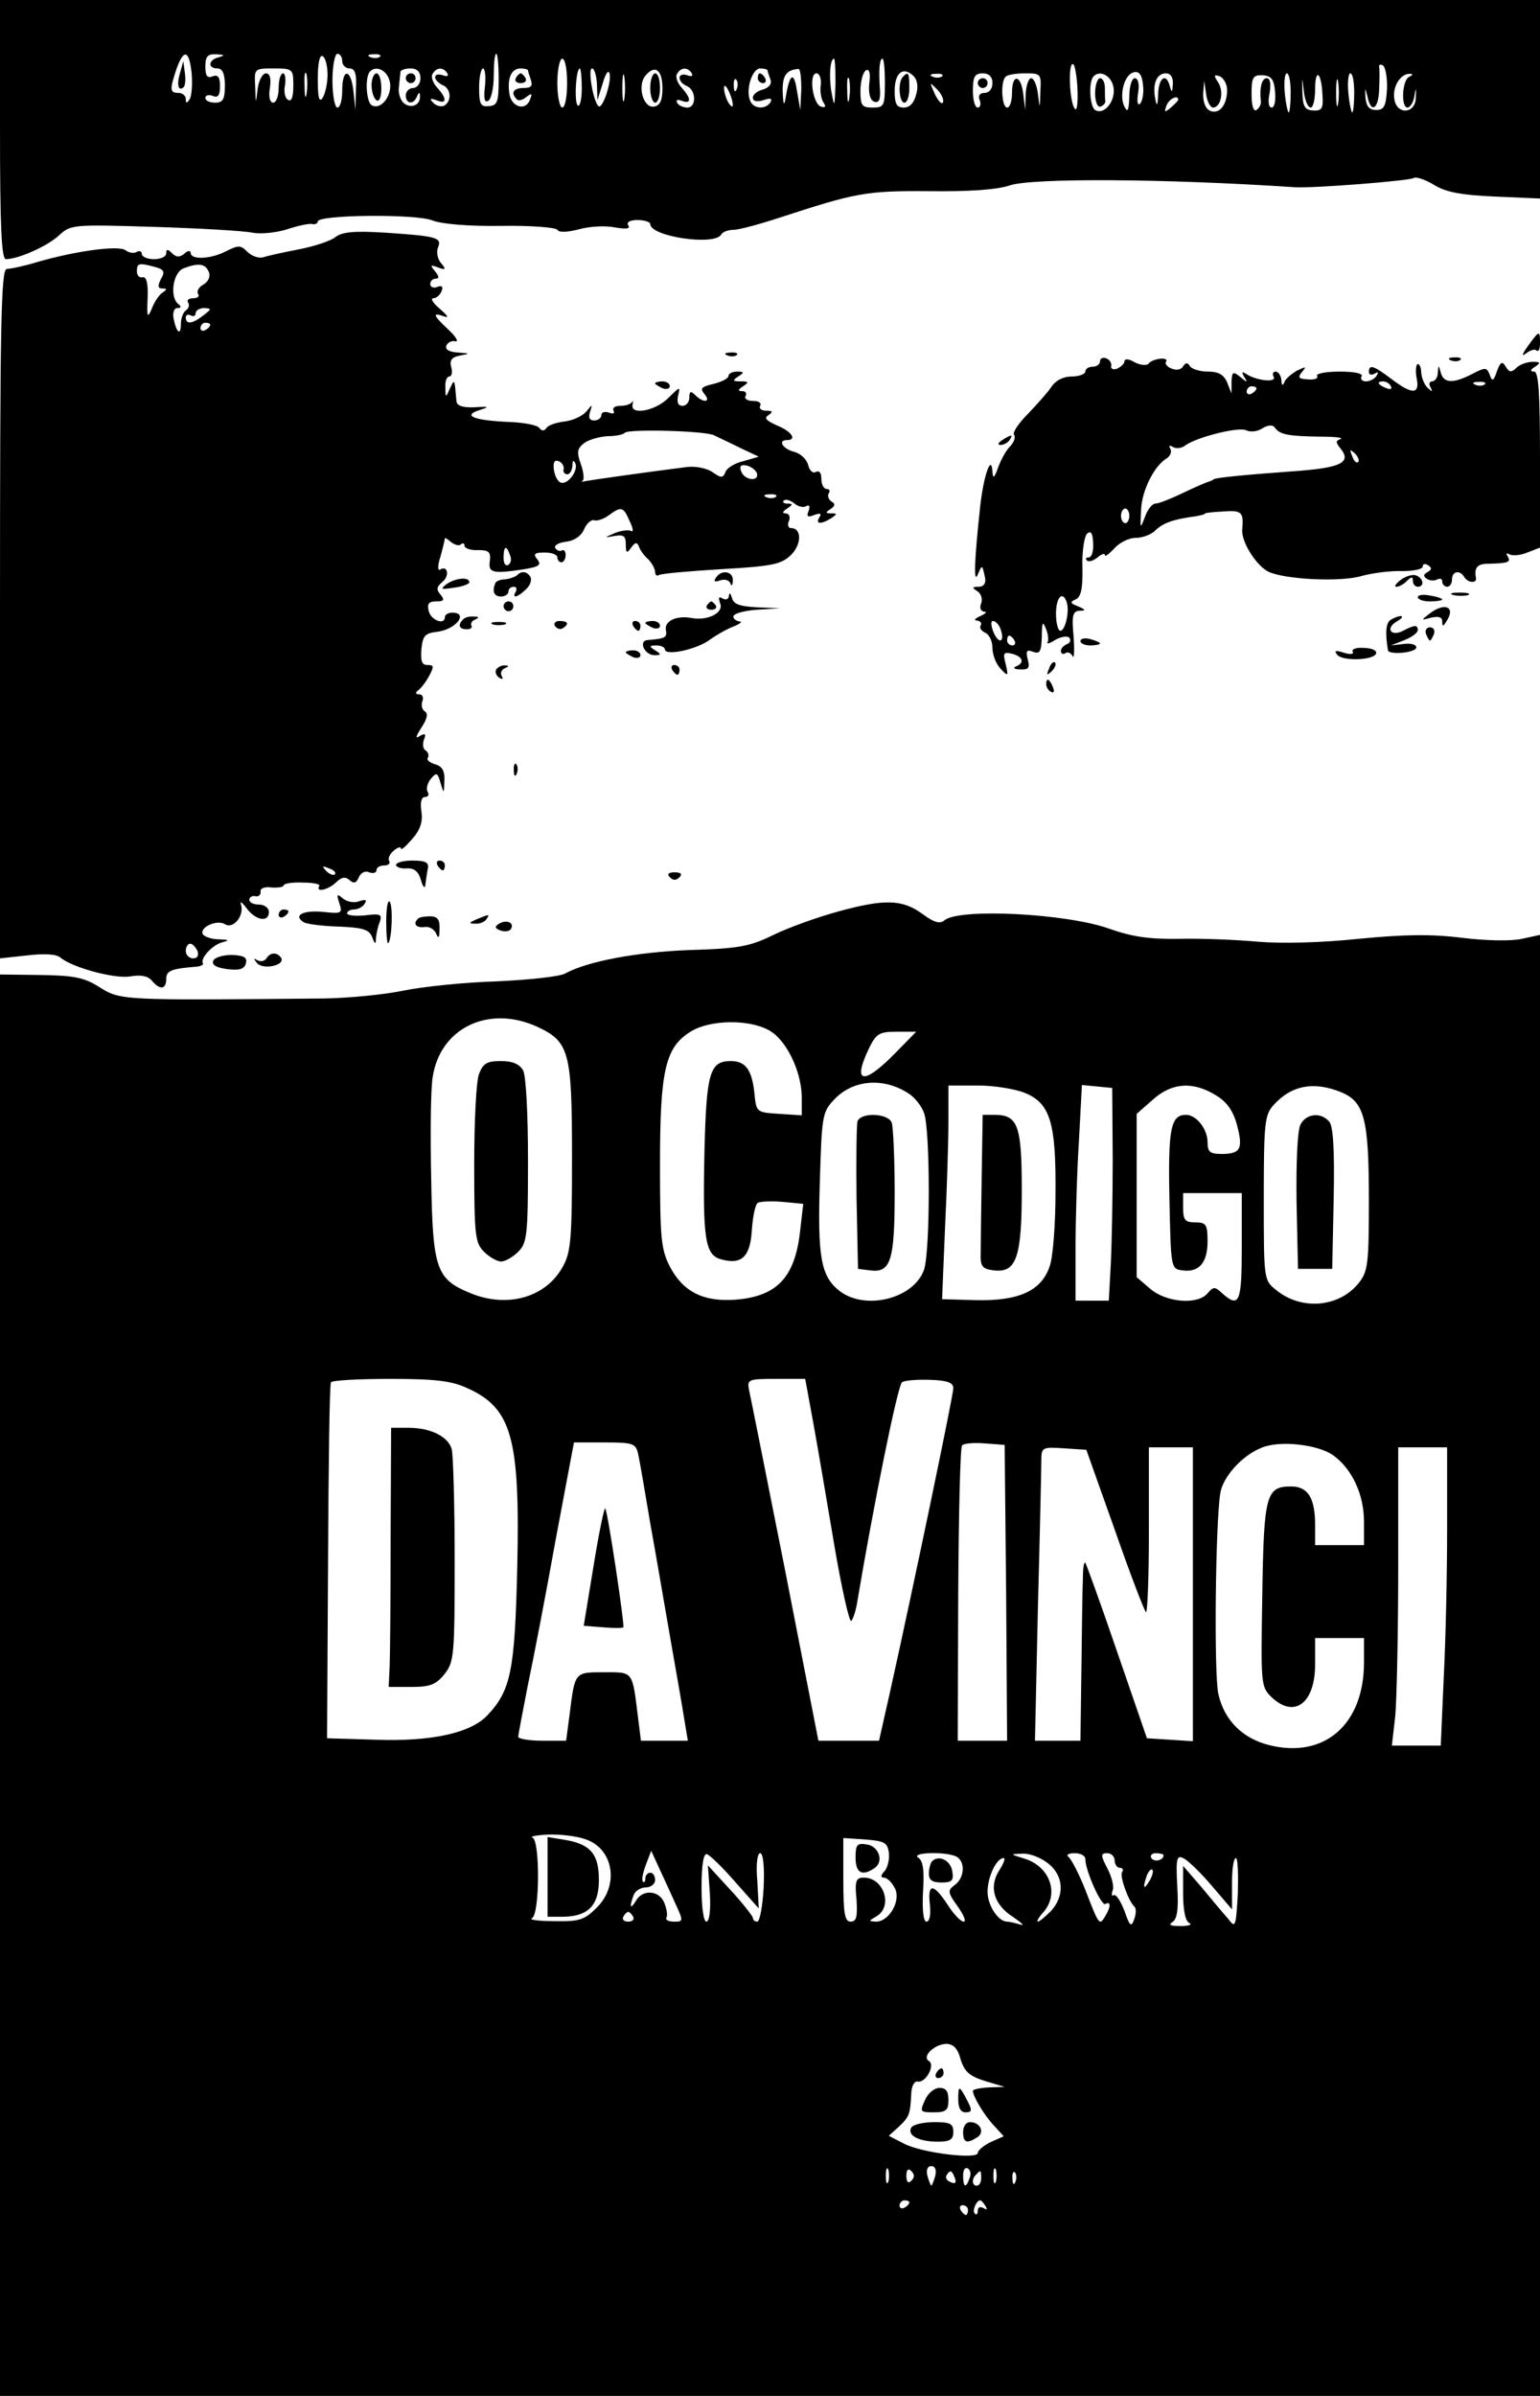 <?xml version="1.0" standalone="no"?>
<!DOCTYPE svg PUBLIC "-//W3C//DTD SVG 20010904//EN"
 "http://www.w3.org/TR/2001/REC-SVG-20010904/DTD/svg10.dtd">
<svg version="1.0" xmlns="http://www.w3.org/2000/svg"
 width="315pt" height="490pt" viewBox="0 0 315 490"
 preserveAspectRatio="xMidYMid meet">

<g transform="translate(0,490) scale(0.1,-0.1)"
fill="#000000" stroke="none">
<path d="M0 4635 c0 -197 3 -265 12 -265 25 0 84 26 108 48 25 23 28 23 195
18 94 -3 184 -8 202 -12 17 -3 48 0 70 7 21 7 44 12 51 11 6 -2 12 1 12 5 0
14 202 16 235 2 18 -7 73 -12 140 -11 60 1 112 -3 115 -8 4 -6 20 -5 44 1 21
6 54 8 73 4 24 -4 33 -3 28 4 -4 7 4 11 19 11 14 0 26 -4 26 -8 0 -26 131 -45
145 -22 3 6 15 10 26 10 10 0 51 11 91 24 159 52 179 56 309 55 82 -1 139 3
165 12 46 15 313 14 584 -4 38 -2 232 13 242 19 4 3 23 -3 41 -14 24 -15 56
-21 125 -24 l92 -4 0 203 0 203 -1575 0 -1575 0 0 -265z m392 115 c2 -23 0
-46 -4 -53 -6 -9 -8 -9 -8 1 0 6 -7 12 -15 12 -18 0 -18 7 -4 49 15 42 26 39
31 -9z m56 33 c-22 -5 -24 -23 -3 -23 10 0 15 -11 15 -35 0 -28 -4 -35 -20
-35 -11 0 -20 4 -20 10 0 5 7 7 15 4 11 -5 15 1 15 20 0 18 -4 24 -15 20 -11
-5 -15 1 -15 20 0 21 5 26 23 25 16 -1 18 -2 5 -6z m222 -36 c0 -18 -5 -39
-10 -47 -7 -11 -10 0 -10 38 0 33 4 51 10 47 6 -3 10 -21 10 -38z m30 28 c0
-8 7 -15 15 -15 11 0 15 -11 13 -42 l-1 -43 -4 38 c-5 47 -23 49 -23 2 0 -19
-4 -35 -10 -35 -5 0 -10 25 -10 55 0 30 5 55 10 55 6 0 10 -7 10 -15z m77 9
c-3 -3 -12 -4 -19 -1 -8 3 -5 6 6 6 11 1 17 -2 13 -5z m243 -47 c0 -46 -3 -53
-20 -54 -17 -2 -20 4 -20 38 0 21 4 39 8 39 4 0 6 -16 4 -36 -3 -26 -1 -35 7
-30 6 4 11 27 11 52 0 24 2 44 5 44 3 0 5 -24 5 -53z m140 -7 c0 -27 -4 -50
-10 -50 -5 0 -10 23 -10 50 0 28 5 50 10 50 6 0 10 -22 10 -50z m549 -2 c-2
-48 -2 -49 -8 -18 -6 33 -3 70 5 70 2 0 3 -24 3 -52z m101 2 c0 -47 -2 -50
-25 -50 -22 0 -25 4 -25 34 0 19 5 38 11 42 7 4 10 -5 7 -27 -2 -20 2 -34 10
-37 10 -3 13 4 12 24 -3 40 -1 64 5 64 3 0 5 -22 5 -50z m394 -14 c1 -26 -1
-43 -5 -39 -12 12 -15 102 -3 91 3 -3 7 -27 8 -52z m633 1 c-2 -34 -6 -42 -22
-42 -14 0 -20 7 -22 25 -1 22 -1 22 4 3 7 -36 23 -27 24 15 1 20 1 41 0 45 -1
5 3 6 8 3 5 -4 9 -25 8 -49z m-2237 7 c0 -23 -4 -33 -11 -28 -6 3 -9 17 -6 30
2 13 0 24 -4 24 -5 0 -9 -13 -9 -30 0 -16 -5 -30 -11 -30 -7 0 -10 12 -7 30 3
20 0 30 -8 30 -7 0 -15 -15 -17 -32 -4 -32 -4 -32 -5 5 -2 37 -2 37 38 37 39
0 40 -1 40 -36z m27 -16 c-2 -13 -4 -5 -4 17 -1 22 1 32 4 23 2 -10 2 -28 0
-40z m171 21 c3 -27 -20 -55 -38 -44 -11 7 -14 58 -3 69 14 14 38 0 41 -25z
m62 11 c0 -11 -7 -20 -15 -20 -8 0 -15 -7 -15 -15 0 -18 16 -20 23 -2 4 9 6 9
6 0 1 -18 -18 -26 -33 -14 -7 6 -12 21 -10 33 1 13 3 26 3 31 1 4 10 7 21 7
13 0 20 -7 20 -20z m55 10 c3 -6 -1 -7 -9 -4 -9 3 -16 2 -16 -4 0 -5 7 -12 15
-16 17 -6 20 -32 4 -42 -6 -3 -16 -1 -22 5 -9 9 -8 11 6 6 21 -9 22 3 1 26 -9
10 -13 23 -9 28 8 14 22 14 30 1z m165 6 c0 -2 3 -11 6 -20 4 -12 0 -16 -15
-16 -21 0 -27 -10 -14 -23 3 -4 12 -2 20 5 11 8 12 7 7 -6 -9 -24 -38 -15 -42
12 -5 32 4 52 23 52 8 0 15 -2 15 -4z m110 -37 c0 -22 -4 -38 -8 -35 -8 5 -4
76 4 76 2 0 4 -18 4 -41z m31 9 l1 -33 11 35 c6 21 12 28 14 19 4 -18 -15 -74
-23 -66 -11 11 -22 77 -13 77 5 0 9 -15 10 -32z m56 -30 c-2 -13 -4 -3 -4 22
0 25 2 35 4 23 2 -13 2 -33 0 -45z m78 21 c0 -24 -5 -35 -17 -37 -22 -4 -35
42 -18 63 20 24 35 12 35 -26z m60 31 c3 -6 -1 -7 -9 -4 -9 3 -16 1 -16 -5 0
-7 7 -14 15 -17 19 -8 20 -44 1 -44 -8 0 -18 4 -21 10 -3 6 1 7 9 4 21 -8 20
5 0 27 -9 10 -13 23 -9 28 8 14 22 14 30 1z m155 6 c0 -2 3 -11 6 -19 3 -9 -3
-16 -15 -20 -12 -3 -21 -10 -21 -17 0 -7 8 -9 21 -5 15 5 19 4 15 -4 -10 -16
-36 -14 -42 4 -9 23 5 65 21 65 8 0 15 -2 15 -4z m69 -38 l-2 -43 -7 40 c-6
40 -15 35 -23 -15 -3 -18 -5 -15 -6 12 -1 33 7 45 32 47 4 1 6 -18 6 -41z
m235 -11 c-4 -17 -13 -27 -25 -27 -15 0 -19 7 -19 34 0 37 17 51 38 31 8 -7
11 -22 6 -38z m458 -19 c-5 -5 -7 4 -4 22 3 18 0 30 -7 30 -6 0 -11 -17 -11
-37 -1 -27 -3 -34 -9 -23 -13 22 -2 68 18 72 11 3 17 -5 19 -26 2 -15 -1 -33
-6 -38z m-653 40 c-2 -13 0 -29 5 -37 6 -9 5 -12 -5 -9 -17 6 -25 68 -9 68 6
0 10 -10 9 -22z m58 -30 c-2 -13 -4 -5 -4 17 -1 22 1 32 4 23 2 -10 2 -28 0
-40z m190 46 c-3 -3 -12 -4 -19 -1 -8 3 -5 6 6 6 11 1 17 -2 13 -5z m103 -14
c0 -12 -7 -20 -16 -20 -10 0 -14 -6 -10 -15 3 -8 1 -15 -4 -15 -6 0 -10 16
-10 35 0 28 4 35 20 35 13 0 20 -7 20 -20z m98 -17 c-1 -37 -1 -37 -5 -5 -2
17 -8 32 -14 32 -5 0 -10 -15 -11 -32 l-1 -33 -4 33 c-5 40 -23 42 -23 2 0
-16 -4 -30 -10 -30 -11 0 -14 53 -3 63 3 4 21 7 40 7 32 0 33 -1 31 -37z m150
6 c3 -27 -20 -55 -38 -44 -11 7 -14 58 -3 69 14 14 38 0 41 -25z m121 9 c-1
-17 -2 -19 -6 -5 -7 29 -23 19 -24 -15 -1 -25 -3 -27 -6 -10 -6 31 3 52 22 52
9 0 15 -8 14 -22z m111 -12 c0 -31 -16 -50 -34 -43 -10 4 -15 17 -15 34 l2 28
4 -27 c2 -16 9 -28 14 -28 16 0 23 32 11 51 -10 15 -9 17 3 13 8 -4 15 -16 15
-28z m98 -3 c2 -18 -1 -33 -7 -33 -6 0 -8 12 -4 30 3 19 1 30 -6 30 -10 0 -15
-19 -12 -47 1 -6 -3 -14 -9 -18 -6 -4 -10 9 -10 33 0 34 3 39 23 38 17 -1 23
-8 25 -33z m32 -3 c0 -22 -2 -40 -4 -40 -2 0 -6 18 -8 40 -2 22 0 40 4 40 5 0
8 -18 8 -40z m41 -30 c5 0 9 17 9 37 0 45 13 36 15 -11 2 -28 -1 -33 -19 -32
-17 1 -21 8 -22 36 -1 35 -1 35 3 3 2 -18 8 -33 14 -33z m56 8 c-2 -13 -4 -3
-4 22 0 25 2 35 4 23 2 -13 2 -33 0 -45z m33 22 c0 -22 -2 -40 -4 -40 -2 0 -6
18 -8 40 -2 22 0 40 4 40 5 0 8 -18 8 -40z m113 33 c-15 -5 -18 -63 -4 -63 5
0 12 10 14 23 3 19 4 19 3 -3 -1 -34 -40 -35 -44 -2 -4 25 13 52 32 51 7 0 6
-2 -1 -6z m-1376 -25 c-3 -8 -6 -5 -6 6 -1 11 2 17 5 13 3 -3 4 -12 1 -19z
m-8 -33 c0 -5 -4 -3 -9 5 -5 8 -9 22 -9 30 0 16 17 -16 18 -35z m430 6 c-2 -6
-10 2 -17 17 -11 25 -11 25 4 10 9 -9 15 -21 13 -27z m481 5 c0 -2 -7 -9 -15
-16 -13 -11 -14 -10 -9 4 5 14 24 23 24 12z"/>
<path d="M368 4750 c-7 -24 -3 -38 8 -28 3 4 4 17 2 30 l-3 23 -7 -25z"/>
<path d="M760 4726 c0 -14 5 -28 10 -31 6 -4 10 7 10 24 0 17 -4 31 -10 31 -5
0 -10 -11 -10 -24z"/>
<path d="M830 4740 c0 -5 5 -10 10 -10 6 0 10 5 10 10 0 6 -4 10 -10 10 -5 0
-10 -4 -10 -10z"/>
<path d="M1055 4740 c-3 -5 1 -10 10 -10 9 0 13 5 10 10 -3 6 -8 10 -10 10 -2
0 -7 -4 -10 -10z"/>
<path d="M1330 4720 c0 -16 5 -30 10 -30 6 0 10 14 10 30 0 17 -4 30 -10 30
-5 0 -10 -13 -10 -30z"/>
<path d="M1550 4740 c0 -5 5 -10 11 -10 5 0 7 5 4 10 -3 6 -8 10 -11 10 -2 0
-4 -4 -4 -10z"/>
<path d="M1847 4743 c-11 -10 -8 -53 3 -53 6 0 10 14 10 30 0 31 -2 35 -13 23z"/>
<path d="M2000 4730 c0 -5 5 -10 10 -10 6 0 10 5 10 10 0 6 -4 10 -10 10 -5 0
-10 -4 -10 -10z"/>
<path d="M2240 4709 c0 -17 5 -29 11 -27 6 2 10 7 10 11 -1 4 -1 16 -1 27 0
11 -4 20 -10 20 -5 0 -10 -14 -10 -31z"/>
<path d="M686 4415 c-10 -8 -44 -19 -75 -25 -31 -6 -63 -13 -72 -16 -9 -3 -24
2 -33 11 -14 14 -18 14 -44 1 -31 -16 -72 -18 -72 -3 0 5 -6 5 -13 -2 -10 -8
-17 -7 -25 1 -9 9 -12 9 -12 0 0 -7 -11 -12 -25 -12 -14 0 -25 5 -25 11 0 5
-5 7 -10 4 -6 -4 -16 -2 -23 3 -13 11 -102 -1 -181 -24 -26 -8 -55 -14 -62
-14 -12 0 -14 -111 -14 -705 l0 -705 55 6 c34 4 60 3 68 -4 25 -21 111 -44
143 -39 22 4 37 1 45 -9 16 -19 29 -18 29 4 0 17 11 21 62 25 9 1 15 4 13 7
-6 10 20 38 40 43 15 4 14 5 -7 6 -15 0 -29 5 -33 10 -8 14 28 31 45 21 17
-11 40 17 33 40 -3 8 2 5 11 -7 19 -26 46 -30 46 -8 0 8 -9 15 -20 15 -11 0
-20 4 -20 10 0 5 6 9 13 7 6 -1 11 3 10 10 -1 6 8 10 22 8 14 -1 25 1 25 4 0
4 18 7 39 6 21 0 37 -3 34 -7 -8 -14 18 -8 34 7 11 11 19 13 28 5 9 -8 14 -6
19 6 4 9 13 14 21 10 8 -3 15 -1 15 4 0 6 7 10 16 10 8 0 13 4 10 9 -3 5 1 14
9 21 8 7 15 9 15 5 0 -5 10 4 23 19 17 19 22 36 19 56 -3 19 0 30 7 30 7 0 9
5 6 10 -4 6 -1 18 6 27 12 14 14 13 20 -8 7 -23 7 -23 8 4 1 21 -5 30 -19 34
-11 3 -18 9 -15 13 3 5 1 11 -4 15 -6 3 -7 13 -4 22 5 12 3 14 -8 8 -10 -7 -9
-2 3 17 12 18 14 29 7 33 -6 4 -8 13 -5 21 3 8 0 14 -7 14 -7 0 -8 3 -2 8 6 4
16 17 23 30 10 19 10 22 -4 22 -11 0 -14 8 -12 33 3 27 7 32 33 35 38 5 64 39
30 39 -8 0 -15 -4 -15 -9 0 -17 -28 -7 -33 12 -4 15 0 20 15 20 16 0 18 3 9
14 -9 10 -8 16 4 26 15 12 11 35 -5 25 -5 -3 -5 9 1 27 5 18 9 35 9 37 0 2 6
-2 13 -8 8 -6 17 -8 20 -4 4 3 7 2 7 -3 0 -5 12 -10 28 -9 22 0 26 -4 24 -22
-4 -25 6 -27 71 -17 30 5 35 9 26 20 -9 11 -6 14 15 14 14 0 26 -4 26 -10 0
-5 4 -10 8 -10 5 0 9 7 9 15 0 8 -4 12 -8 9 -4 -2 -10 0 -13 5 -4 5 6 11 21
13 18 2 32 12 38 26 5 12 15 20 20 18 6 -2 19 2 30 10 26 19 30 18 43 -12 7
-14 8 -23 3 -20 -5 3 -20 1 -33 -4 -23 -10 -23 -10 0 -6 17 3 22 0 22 -17 0
-18 2 -20 11 -7 8 11 12 12 16 2 2 -7 11 -19 19 -26 8 -8 14 -20 14 -26 0 -6
4 -9 8 -6 5 3 62 8 128 12 105 6 122 10 142 29 22 22 22 55 0 55 -6 0 -8 7 -4
15 3 8 0 15 -7 15 -8 0 -6 4 3 10 12 8 12 10 1 10 -8 0 -11 3 -8 6 4 4 13 1
21 -5 8 -7 20 -10 25 -6 7 3 8 0 5 -10 -5 -11 -2 -14 12 -8 12 4 15 3 10 -5
-9 -14 3 -15 24 -2 13 9 13 10 0 10 -12 0 -12 2 -1 9 9 6 10 11 2 15 -6 4 -9
12 -6 17 4 5 1 9 -4 9 -6 0 -11 9 -11 21 0 12 -4 17 -11 14 -6 -4 -13 2 -16
14 -3 12 -16 24 -29 27 -23 6 -34 24 -14 24 21 0 9 18 -21 30 -22 10 -27 15
-17 21 10 7 8 9 -5 9 -10 0 -15 5 -12 10 3 6 -3 10 -15 10 -12 0 -18 5 -15 10
3 6 0 10 -7 10 -9 0 -9 3 2 10 12 8 12 10 -5 10 -17 0 -17 2 -5 10 13 8 12 10
-2 10 -10 0 -18 -4 -18 -9 0 -5 -14 -12 -30 -16 -25 -6 -29 -9 -19 -21 14 -17
-2 -19 -19 -2 -9 9 -12 8 -12 -5 0 -9 -6 -17 -14 -17 -9 0 -12 7 -9 21 5 19 4
19 -20 -5 -27 -27 -79 -36 -73 -13 1 6 1 9 -1 5 -3 -5 -14 -8 -24 -8 -11 0
-17 -4 -14 -10 3 -6 -1 -7 -9 -4 -9 3 -16 1 -16 -5 0 -6 -7 -11 -15 -11 -9 0
-12 6 -8 18 5 16 5 16 -8 0 -8 -9 -27 -18 -44 -20 -16 -2 -33 -7 -37 -13 -5
-7 -10 -7 -15 0 -5 6 -33 11 -62 12 -71 3 -96 13 -61 24 22 7 21 8 -10 6 -22
-1 -35 3 -36 11 -1 6 -2 20 -3 30 -2 15 -3 14 -11 -3 -8 -19 -9 -19 -9 3 -1
12 3 22 8 22 5 0 7 9 4 19 -4 14 1 21 19 24 20 4 20 4 -5 6 -18 1 -27 6 -24
14 2 6 11 11 18 9 8 -2 2 9 -13 23 -32 30 -35 37 -10 28 11 -4 8 1 -8 15 -14
12 -20 21 -14 22 7 0 14 7 17 14 4 10 1 13 -9 9 -7 -3 -14 0 -14 6 0 6 5 11
11 11 8 0 7 5 -1 15 -11 13 -10 14 6 8 16 -6 17 -4 6 9 -7 8 -10 23 -6 32 8
20 -2 23 -106 30 -65 4 -90 2 -104 -9z m-369 -61 c19 -5 21 -10 12 -25 -7 -14
-6 -19 3 -19 10 0 10 -2 1 -8 -7 -4 -17 -19 -22 -32 -9 -22 -11 -20 -9 20 1
30 -2 44 -10 43 -7 -2 -12 4 -12 12 0 17 4 18 37 9z m110 -10 c4 -10 -1 -20
-11 -26 -9 -5 -14 -13 -11 -19 4 -5 -1 -9 -10 -9 -9 0 -14 -4 -10 -9 3 -5 1
-12 -5 -16 -5 -3 -10 -16 -10 -27 0 -26 -9 -19 -15 11 -2 12 1 21 8 21 8 0 8
3 2 8 -18 13 -12 64 10 73 31 12 45 10 52 -7z m-11 -89 c-23 -18 -36 -19 -36
-4 0 5 5 7 10 4 6 -3 10 -1 10 4 0 6 8 11 18 11 15 -1 15 -2 -2 -15z m14 -19
c0 -3 -4 -8 -10 -11 -5 -3 -10 -1 -10 4 0 6 5 11 10 11 6 0 10 -2 10 -4z
m1030 -226 c8 -4 32 -15 54 -26 l38 -18 -31 -9 c-18 -4 -34 -14 -37 -22 -5
-13 -9 -13 -26 -1 -11 8 -34 13 -52 11 -80 -10 -199 -27 -209 -29 -7 -2 -9 -1
-5 1 3 2 2 18 -4 34 -9 25 -7 32 7 43 10 7 31 13 48 14 16 0 32 3 35 7 8 8
163 4 182 -5z m-307 -69 c-2 -6 2 -11 7 -11 6 0 10 8 11 18 0 11 2 12 6 4 6
-15 -16 -44 -30 -39 -6 2 -12 13 -14 26 -2 15 1 21 9 18 7 -2 12 -10 11 -16z
m395 -8 c6 -19 -25 -16 -32 3 -4 11 -1 14 11 12 9 -2 18 -9 21 -15z m39 -49
c-3 -3 -12 -4 -19 -1 -8 3 -5 6 6 6 11 1 17 -2 13 -5z m-544 -119 c4 -8 2 -17
-3 -20 -6 -4 -10 3 -10 14 0 25 6 27 13 6z m-358 -653 c-3 -3 -11 0 -18 7 -9
10 -8 11 6 5 10 -3 15 -9 12 -12z m-281 -157 c3 -9 0 -15 -9 -15 -8 0 -15 7
-15 15 0 8 4 15 9 15 5 0 11 -7 15 -15z"/>
<path d="M3125 4192 c-12 -17 -13 -22 -4 -15 9 7 19 10 22 6 4 -3 7 3 7 15 0
27 -1 27 -25 -6z"/>
<path d="M1488 4173 c7 -3 16 -2 19 1 4 3 -2 6 -13 5 -11 0 -14 -3 -6 -6z"/>
<path d="M2250 4161 c0 -6 -7 -11 -15 -11 -8 0 -15 -4 -15 -10 0 -5 -13 -10
-28 -10 -17 0 -33 -8 -42 -22 -8 -12 -30 -36 -48 -55 -18 -18 -31 -37 -28 -42
4 -5 0 -15 -7 -23 -8 -7 -19 -27 -25 -43 -8 -23 -11 -25 -12 -10 -2 38 -18 -7
-25 -70 -12 -111 -14 -161 -5 -140 9 21 9 21 15 -7 2 -11 -3 -18 -13 -18 -14
0 -14 -2 -3 -9 8 -5 11 -16 8 -25 -4 -9 -1 -16 6 -17 7 0 3 -4 -8 -9 -11 -5
-14 -9 -7 -9 7 -1 11 -5 8 -10 -3 -5 1 -11 9 -15 8 -3 15 -17 15 -31 0 -15 8
-34 17 -43 15 -16 16 -15 10 10 -6 23 -4 25 13 21 23 -6 26 -19 8 -26 -7 -3
-3 -6 9 -6 17 -1 20 3 15 21 -4 17 -2 20 11 15 14 -5 17 0 18 31 0 29 2 33 8
17 5 -11 6 -24 4 -28 -3 -5 4 -3 15 4 12 7 25 9 29 5 4 -5 2 -11 -4 -13 -7 -3
-13 -9 -13 -14 0 -6 4 -8 9 -5 5 4 12 0 15 -6 3 -7 4 11 2 40 -4 43 -2 52 12
53 14 0 13 2 -3 9 -16 6 -17 9 -5 14 11 5 15 21 14 66 -1 33 4 64 10 69 8 6
11 0 12 -20 1 -16 -3 -29 -9 -29 -6 0 -7 -3 -4 -6 4 -4 13 -1 22 6 8 7 15 9
15 5 0 -5 8 2 19 13 10 12 30 22 44 22 14 0 33 7 41 16 15 14 35 22 81 28 11
2 20 4 20 6 0 1 17 3 38 4 37 3 41 -2 38 -36 -3 -25 28 -74 53 -87 33 -16 147
-22 191 -9 22 6 59 11 83 10 23 0 42 4 42 9 0 6 5 7 11 3 8 -5 8 -9 -1 -14 -9
-5 -9 -9 -1 -14 6 -4 16 -4 21 -1 6 3 10 1 10 -4 0 -6 5 -11 10 -11 6 0 10 7
10 15 0 17 16 20 25 5 7 -12 26 -14 24 -2 -4 21 3 29 24 29 42 1 48 3 41 15
-4 6 -3 8 4 4 6 -3 22 -2 36 4 l26 10 0 180 c0 137 -3 180 -12 180 -9 0 -8 4
2 10 12 8 11 10 -5 10 -12 0 -27 -6 -33 -12 -10 -10 -15 -10 -22 2 -7 12 -11
10 -18 -9 -7 -21 -10 -22 -15 -7 -6 15 -9 15 -36 1 -39 -20 -58 -19 -64 3 -4
16 -5 16 -6 0 0 -10 -6 -18 -12 -18 -5 0 -7 -6 -3 -12 5 -10 4 -10 -5 -2 -7 6
-13 20 -14 32 0 11 -4 19 -8 17 -3 -3 -4 -16 -1 -30 6 -32 -10 -32 -52 0 -36
27 -46 31 -46 14 0 -5 5 -7 12 -3 7 4 8 3 4 -4 -4 -7 -14 -12 -22 -12 -8 0
-12 5 -9 10 4 6 -13 10 -45 10 -28 0 -49 -4 -46 -9 3 -5 -5 -8 -18 -7 -20 1
-22 4 -13 15 10 12 9 12 -10 3 -12 -7 -24 -17 -26 -24 -3 -8 -6 -6 -6 5 -1 9
-6 17 -12 17 -5 0 -7 -5 -4 -10 8 -13 -33 -9 -54 4 -11 7 -12 6 -6 -5 8 -12 6
-12 -8 0 -15 12 -17 11 -18 -10 l0 -24 -9 23 c-7 16 -18 22 -39 22 -16 0 -33
5 -37 11 -5 8 -8 8 -14 0 -3 -7 -14 -9 -23 -5 -9 3 -15 10 -12 14 7 11 -28 7
-36 -4 -4 -4 -16 -3 -28 3 -11 7 -21 8 -21 2 0 -5 -7 -11 -15 -15 -8 -3 -14 0
-12 6 1 6 -4 13 -10 15 -7 3 -13 0 -13 -6z m595 -51 c3 -6 -1 -7 -9 -4 -18 7
-21 14 -7 14 6 0 13 -4 16 -10z m192 4 c-3 -3 -12 -4 -19 -1 -8 3 -5 6 6 6 11
1 17 -2 13 -5z m-467 -8 c0 -3 -4 -8 -10 -11 -5 -3 -10 -1 -10 4 0 6 5 11 10
11 6 0 10 -2 10 -4z m12 -82 c12 7 21 8 26 1 10 -14 28 -17 92 -18 30 0 49 -2
42 -5 -10 -3 -10 -7 -1 -18 25 -30 3 -41 -98 -48 -97 -7 -156 -13 -160 -16 -2
-2 -6 -3 -10 -5 -5 -1 -28 -11 -53 -23 -25 -12 -50 -22 -57 -22 -6 0 -16 -12
-21 -27 -10 -26 -10 -25 -8 13 1 40 27 92 53 107 7 5 10 13 7 19 -4 7 -2 8 5
4 6 -4 17 -3 24 2 21 17 111 40 126 32 8 -4 23 -3 33 4z m196 -69 c-3 -3 -9 2
-12 12 -6 14 -5 15 5 6 7 -7 10 -15 7 -18z m-468 -110 c0 -8 -4 -15 -8 -15 -5
0 -9 7 -9 15 0 8 4 15 9 15 4 0 8 -7 8 -15z m-128 -177 c6 -18 -3 -58 -13 -58
-5 0 -9 16 -9 35 0 34 14 48 22 23z m-136 -53 c10 -26 -1 -35 -13 -10 -6 14
-7 25 -2 25 5 0 12 -7 15 -15z m29 -25 c3 -5 1 -10 -4 -10 -6 0 -11 5 -11 10
0 6 2 10 4 10 3 0 8 -4 11 -10z"/>
<path d="M2968 4163 c7 -3 16 -2 19 1 4 3 -2 6 -13 5 -11 0 -14 -3 -6 -6z"/>
<path d="M1340 4116 c0 -2 7 -6 15 -10 8 -3 15 -1 15 4 0 6 -7 10 -15 10 -8 0
-15 -2 -15 -4z"/>
<path d="M2050 4000 c-9 -6 -10 -10 -3 -10 6 0 15 5 18 10 8 12 4 12 -15 0z"/>
<path d="M1057 3723 c-4 -3 -15 -7 -25 -8 -9 0 -18 -4 -19 -8 -7 -17 -2 -27
12 -27 8 0 15 5 15 10 0 6 5 10 11 10 5 0 7 -4 4 -10 -9 -15 4 -12 21 5 9 8
12 19 9 25 -7 12 -19 13 -28 3z"/>
<path d="M1464 3718 c-5 -7 -2 -9 9 -5 9 3 18 1 21 -6 2 -7 5 -4 5 6 1 19 -24
23 -35 5z"/>
<path d="M2865 3714 c-10 -8 -14 -14 -9 -14 6 0 15 5 22 12 9 9 12 9 12 0 0
-7 5 -12 10 -12 14 0 12 17 -3 23 -7 3 -21 -1 -32 -9z"/>
<path d="M913 3705 c-13 -10 -11 -11 15 -7 18 2 32 8 32 11 0 12 -29 9 -47 -4z"/>
<path d="M1491 3682 c0 -7 -6 -10 -13 -6 -8 5 -9 2 -5 -10 8 -19 -25 -36 -58
-30 -31 6 -56 -6 -53 -24 3 -16 -1 -18 -37 -21 -20 -1 -7 -31 14 -31 14 0 14
2 1 10 -13 8 -12 10 3 10 9 0 17 -4 17 -8 0 -14 63 -1 91 19 15 11 37 23 50
28 13 5 18 10 12 10 -7 1 -13 5 -13 10 0 6 21 12 48 14 l47 3 -47 2 c-35 2
-48 6 -51 20 -3 9 -5 11 -6 4z"/>
<path d="M2900 3679 c0 -5 11 -9 25 -9 14 0 25 2 25 4 0 2 -11 6 -25 8 -14 3
-25 1 -25 -3z"/>
<path d="M2973 3683 c9 -2 23 -2 30 0 6 3 -1 5 -18 5 -16 0 -22 -2 -12 -5z"/>
<path d="M1030 3660 c0 -5 5 -10 10 -10 6 0 10 5 10 10 0 6 -4 10 -10 10 -5 0
-10 -4 -10 -10z"/>
<path d="M1446 3662 c-3 -5 1 -9 9 -9 8 0 12 4 9 9 -3 4 -7 8 -9 8 -2 0 -6 -4
-9 -8z"/>
<path d="M2924 3645 c-18 -14 -18 -14 4 -8 15 3 22 1 22 -8 0 -11 2 -11 9 1
19 29 -4 39 -35 15z"/>
<path d="M947 3633 c-11 -11 -8 -20 8 -20 8 0 12 4 9 8 -2 4 2 10 8 12 9 4 8
6 -3 6 -9 1 -19 -2 -22 -6z"/>
<path d="M2844 3632 c-9 -6 -11 -26 -5 -62 2 -10 58 -5 58 6 0 6 -12 9 -26 7
l-26 -3 28 11 c15 6 27 15 27 20 0 12 -7 11 -30 -1 -25 -13 -37 5 -13 19 10 6
14 10 8 11 -5 0 -15 -4 -21 -8z"/>
<path d="M1008 3623 c6 -2 18 -2 25 0 6 3 1 5 -13 5 -14 0 -19 -2 -12 -5z"/>
<path d="M1135 3620 c4 -6 11 -8 16 -5 14 9 11 15 -7 15 -8 0 -12 -5 -9 -10z"/>
<path d="M1295 3620 c3 -5 8 -10 11 -10 2 0 4 5 4 10 0 6 -5 10 -11 10 -5 0
-7 -4 -4 -10z"/>
<path d="M1320 3626 c0 -2 7 -6 15 -10 8 -3 15 -1 15 4 0 6 -7 10 -15 10 -8 0
-15 -2 -15 -4z"/>
<path d="M2917 3603 c3 -7 6 -13 8 -13 2 0 5 6 8 13 3 8 -1 14 -8 14 -7 0 -11
-6 -8 -14z"/>
<path d="M2210 3589 c0 -5 9 -9 20 -9 11 0 20 2 20 4 0 2 -9 6 -20 9 -11 3
-20 1 -20 -4z"/>
<path d="M2767 3567 c3 -5 -5 -6 -18 -2 -18 6 -21 4 -13 -5 13 -13 79 -10 79
5 0 6 -12 10 -27 10 -15 1 -24 -3 -21 -8z"/>
<path d="M1280 3566 c0 -2 7 -6 15 -10 8 -3 15 -1 15 4 0 6 -7 10 -15 10 -8 0
-15 -2 -15 -4z"/>
<path d="M2146 3533 c-6 -14 -5 -15 5 -6 7 7 10 15 7 18 -3 3 -9 -2 -12 -12z"/>
<path d="M1015 3531 c-3 -5 0 -13 6 -17 7 -4 9 -3 5 4 -3 5 0 13 6 15 9 4 10
6 1 6 -6 1 -14 -3 -18 -8z"/>
<path d="M1375 3530 c3 -5 8 -10 11 -10 2 0 4 5 4 10 0 6 -5 10 -11 10 -5 0
-7 -4 -4 -10z"/>
<path d="M2140 3501 c0 -6 4 -13 10 -16 6 -3 7 1 4 9 -7 18 -14 21 -14 7z"/>
<path d="M1051 3324 c0 -11 3 -14 6 -6 3 7 2 16 -1 19 -3 4 -6 -2 -5 -13z"/>
<path d="M810 3131 c0 -4 10 -8 22 -7 15 1 24 -6 29 -24 4 -14 8 -18 9 -10 1
8 3 23 5 33 3 13 -4 17 -31 17 -19 0 -34 -4 -34 -9z"/>
<path d="M895 3130 c3 -5 8 -10 11 -10 2 0 4 5 4 10 0 6 -5 10 -11 10 -5 0 -7
-4 -4 -10z"/>
<path d="M1370 3106 c7 -7 13 -7 20 0 6 6 3 10 -10 10 -13 0 -16 -4 -10 -10z"/>
<path d="M694 3053 c7 -21 5 -22 -33 -18 -41 4 -62 -7 -40 -21 7 -4 39 -8 72
-9 49 -2 62 -6 68 -21 6 -16 8 -16 8 -2 1 9 4 24 8 33 5 15 1 17 -30 13 -21
-2 -37 0 -37 4 0 4 6 8 14 8 8 0 18 5 22 12 5 8 2 9 -11 5 -9 -4 -24 -2 -33 5
-13 11 -14 10 -8 -9z"/>
<path d="M790 3015 c0 -27 2 -46 4 -44 8 8 10 78 3 85 -4 4 -7 -14 -7 -41z"/>
<path d="M1715 3036 c-44 -12 -105 -34 -135 -49 -47 -23 -71 -27 -170 -30
-107 -4 -209 -23 -254 -48 -10 -6 -73 -13 -140 -16 -67 -2 -152 -11 -191 -19
-38 -8 -110 -15 -160 -16 -422 -4 -418 -4 -463 24 -30 19 -52 23 -119 24 l-83
1 0 -1454 0 -1453 1575 0 1575 0 0 1494 0 1494 -37 -8 c-21 -5 -73 -4 -122 2
-64 8 -118 7 -212 -2 -75 -8 -157 -10 -205 -6 -43 4 -116 7 -161 6 -63 -1 -97
4 -145 21 -88 31 -305 42 -336 17 -9 -8 -21 -5 -44 12 -42 31 -78 32 -173 6z
m-618 -235 c68 -31 73 -51 73 -268 0 -163 -2 -193 -18 -222 -34 -64 -113 -87
-189 -56 -71 29 -78 49 -81 235 -2 91 -1 184 3 207 15 100 113 148 212 104z
m474 -7 c36 -18 68 -83 69 -137 l0 -38 -46 3 c-47 3 -47 3 -51 43 -5 47 -18
65 -48 65 -43 0 -50 -23 -54 -182 -4 -184 1 -216 36 -224 41 -11 58 7 61 62 2
27 7 51 12 54 5 3 28 4 51 2 l42 -4 -6 -52 c-10 -97 -46 -137 -132 -144 -66
-5 -108 16 -135 68 -18 35 -20 59 -20 209 0 194 11 240 64 272 38 23 115 25
157 3z m259 -49 c-64 -65 -87 -61 -53 10 15 31 21 35 57 35 l40 0 -44 -45z
m28 -81 c13 -8 27 -26 32 -40 13 -34 13 -283 0 -321 -21 -59 -120 -84 -173
-43 -38 30 -45 69 -40 225 4 134 5 141 30 167 38 40 100 45 151 12z m238 1
c52 -21 64 -61 63 -202 0 -65 -5 -134 -12 -153 -17 -50 -63 -71 -151 -69 l-69
2 6 146 c4 80 7 179 7 219 l0 72 60 0 c33 0 76 -7 96 -15z m180 -135 c0 -80
-2 -178 -4 -217 l-4 -73 -34 0 -34 0 0 108 c0 59 3 158 7 220 l6 113 31 -3 31
-3 1 -145z m211 130 c22 -13 35 -31 43 -60 13 -49 8 -60 -31 -60 -24 0 -29 4
-29 24 0 27 -23 56 -44 56 -31 0 -37 -27 -34 -171 3 -142 3 -144 26 -147 34
-5 52 15 52 59 0 35 -3 39 -25 39 -21 0 -25 5 -25 30 l0 30 60 0 60 0 0 -110
c0 -114 -5 -126 -40 -95 -15 14 -18 14 -30 0 -20 -24 -84 -19 -117 9 l-28 24
0 167 0 167 33 29 c39 35 82 38 129 9z m257 6 c47 -20 56 -55 56 -221 0 -128
-2 -145 -20 -168 -40 -51 -118 -58 -170 -15 -25 20 -25 21 -25 188 0 154 2
170 20 190 37 41 83 49 139 26z m-1788 -605 c91 -41 108 -102 102 -368 -5
-210 -13 -250 -61 -301 -34 -36 -113 -54 -228 -50 l-100 3 2 360 c1 198 3 363
6 368 2 4 57 7 121 7 92 0 126 -4 158 -19z m707 -68 c9 -49 28 -161 43 -250
15 -89 31 -160 35 -158 4 3 10 22 13 42 33 196 82 439 91 446 5 4 31 6 58 5
35 -1 47 -6 47 -17 0 -14 -82 -408 -131 -628 l-21 -93 -62 0 -62 0 -68 348
c-38 191 -71 357 -74 370 -4 21 -1 22 56 22 l59 0 16 -87z m-358 -65 c3 -13
14 -77 25 -143 12 -66 30 -172 41 -235 11 -63 24 -136 28 -162 l8 -48 -48 0
-48 0 -6 48 c-12 96 -9 92 -70 92 -60 0 -59 1 -70 -87 l-7 -53 -49 0 c-27 0
-49 4 -49 8 0 4 9 50 19 102 11 52 37 186 57 298 l38 202 63 0 c57 0 63 -2 68
-22z m753 -285 l2 -303 -50 0 -51 0 1 299 c1 164 4 302 8 305 3 4 24 6 47 4
l40 -3 3 -302z m670 280 c38 -28 62 -80 62 -135 l0 -48 -50 0 -50 0 0 41 c0
56 -15 79 -49 79 -51 0 -56 -16 -59 -221 -3 -179 -3 -188 17 -208 47 -47 91
-16 91 65 l0 54 50 0 50 0 0 -52 c-1 -126 -82 -195 -194 -167 -55 14 -92 51
-104 105 -9 40 -6 346 4 410 5 33 44 77 84 93 37 16 117 7 148 -16z m-448
-151 c31 -89 60 -165 64 -169 3 -3 6 71 6 165 l0 172 45 0 45 0 0 -301 0 -300
-47 3 -47 3 -61 177 c-33 97 -63 179 -65 182 -3 2 -5 -12 -5 -32 -1 -20 -2
-103 -3 -184 l-2 -148 -47 0 -46 0 6 273 c4 149 7 285 7 300 0 27 2 28 46 25
l46 -3 58 -163z m680 0 c0 -93 -3 -230 -7 -305 l-6 -137 -50 0 -50 0 7 61 c3
34 6 172 6 305 l0 244 50 0 50 0 0 -168z m-1764 -633 c58 -18 72 -93 25 -140
-26 -26 -36 -29 -88 -28 -32 0 -52 3 -45 6 16 6 17 160 1 165 -6 2 9 5 32 6
24 1 58 -3 75 -9z m622 -27 c2 -13 -2 -30 -8 -38 -9 -9 -9 -14 -2 -14 6 0 16
-9 22 -21 14 -25 -11 -69 -38 -69 -16 1 -16 1 1 11 34 20 15 79 -26 79 -16 0
-19 -6 -15 -45 2 -35 0 -45 -12 -45 -12 0 -15 16 -15 85 l0 86 45 -3 c38 -3
45 -6 48 -26z m-437 -104 c17 -37 17 -38 -2 -38 -11 0 -18 3 -16 8 3 4 1 17
-4 30 -10 26 -44 29 -58 5 -12 -20 -14 -13 -5 11 3 9 15 16 25 16 10 0 19 7
19 15 0 8 -4 15 -10 15 -5 0 -10 -5 -10 -12 0 -6 -2 -9 -5 -6 -3 3 0 18 6 34
l11 29 16 -35 c9 -19 24 -52 33 -72z m123 43 l48 -54 -3 57 c-3 33 0 56 6 56
6 0 9 -28 7 -70 -2 -38 -8 -70 -13 -70 -5 0 -9 3 -9 8 -1 4 -21 30 -46 57
l-46 50 4 -58 c2 -33 -1 -57 -7 -57 -6 0 -10 30 -10 70 0 46 4 70 11 68 6 -2
32 -27 58 -57z m450 53 c21 -8 20 -44 -1 -59 -15 -11 -15 -15 6 -44 12 -17 18
-31 12 -31 -6 0 -21 16 -33 35 -29 44 -41 44 -36 0 2 -20 0 -35 -7 -35 -6 0
-9 23 -7 61 3 44 0 64 -10 70 -15 10 51 13 76 3z m190 -15 c32 -25 34 -66 6
-97 -12 -12 -24 -22 -27 -22 -3 0 1 8 10 18 35 38 15 95 -38 111 -29 9 -30 9
-4 10 15 1 38 -8 53 -20z m76 9 c0 -24 33 -97 41 -92 12 7 11 -7 -1 -26 -11
-18 -12 -18 -40 55 -13 33 -29 63 -34 67 -6 4 -1 8 12 8 12 0 22 -5 22 -12z
m60 -3 c0 -8 5 -15 11 -15 5 0 8 -4 4 -9 -5 -9 14 -61 26 -71 3 -3 3 -14 -1
-25 -6 -17 -9 -15 -20 17 -8 20 -17 35 -22 32 -4 -3 -5 2 -2 10 3 8 -2 28 -11
45 -14 27 -14 31 0 31 8 0 15 -7 15 -15z m100 11 c0 -11 -19 -15 -25 -6 -3 5
1 10 9 10 9 0 16 -2 16 -4z m99 -63 l41 -48 0 53 c0 28 3 52 8 52 4 0 5 -33 4
-72 -4 -70 -5 -72 -20 -52 -10 11 -34 40 -54 64 l-38 44 0 -56 c0 -36 5 -58
13 -61 6 -3 -1 -6 -18 -6 -20 0 -26 2 -17 8 10 6 13 27 10 74 -3 58 -1 64 14
56 9 -5 35 -30 57 -56z m-435 32 c-22 -34 -11 -71 29 -96 17 -12 24 -18 14
-15 -10 3 -22 6 -27 6 -18 0 -40 33 -40 61 0 30 18 69 33 69 4 0 0 -11 -9 -25z
m307 -22 c-12 -20 -14 -14 -5 12 4 9 9 14 11 11 3 -2 0 -13 -6 -23z m-1056
-73 c3 -5 -1 -10 -10 -10 -9 0 -13 5 -10 10 3 6 8 10 10 10 2 0 7 -4 10 -10z
m670 -292 c8 -25 18 -34 50 -44 l40 -12 -32 -1 c-18 -1 -33 -4 -33 -7 0 -11
23 -50 43 -71 l20 -22 -27 -12 c-14 -7 -26 -17 -26 -22 0 -14 -115 0 -151 19
l-31 16 21 19 c21 20 23 25 25 69 1 14 6 24 13 23 16 -4 37 34 23 42 -15 9 11
34 35 35 15 0 24 -9 30 -32z m-148 -250 c-3 -7 -5 -2 -5 12 0 14 2 19 5 13 2
-7 2 -19 0 -25z m47 2 c-6 -6 -10 -3 -10 10 0 13 4 16 10 10 7 -7 7 -13 0 -20z
m49 10 c-3 -11 -7 -20 -8 -20 -1 0 -5 9 -8 20 -3 12 0 20 8 20 8 0 11 -8 8
-20z m70 -5 c-7 -21 -13 -19 -13 6 0 11 4 18 10 14 5 -3 7 -12 3 -20z m54 -7
c-3 -7 -5 -2 -5 12 0 14 2 19 5 13 2 -7 2 -19 0 -25z m-84 8 c4 -10 1 -13 -8
-9 -8 3 -12 9 -9 14 7 12 11 11 17 -5z m54 -1 c0 -8 -4 -15 -9 -15 -10 0 -11
14 -1 23 9 10 10 9 10 -8z m70 -7 c-3 -8 -6 -5 -6 6 -1 11 2 17 5 13 3 -3 4
-12 1 -19z m-217 -42 c0 -3 -4 -8 -10 -11 -5 -3 -10 -1 -10 4 0 6 5 11 10 11
6 0 10 -2 10 -4z m156 -8 c4 -7 3 -8 -4 -4 -7 4 -12 2 -12 -5 0 -7 -3 -10 -6
-6 -6 5 3 27 11 27 2 0 7 -5 11 -12z m-36 -8 c0 -5 -2 -10 -4 -10 -3 0 -8 5
-11 10 -3 6 -1 10 4 10 6 0 11 -4 11 -10z"/>
<path d="M980 2704 c-6 -14 -10 -97 -10 -185 0 -146 2 -161 20 -179 11 -11 27
-20 35 -20 8 0 24 9 35 20 18 18 20 33 20 186 0 95 -4 174 -10 185 -8 13 -21
19 -46 19 -28 0 -36 -5 -44 -26z"/>
<path d="M1754 2607 c-2 -7 -3 -78 -2 -157 l3 -145 24 -3 c43 -6 51 19 51 159
0 70 -3 134 -6 143 -7 19 -62 22 -70 3z"/>
<path d="M2008 2495 c-1 -69 -2 -140 -2 -157 -1 -28 3 -33 26 -36 47 -6 58 26
58 165 0 132 -8 153 -56 153 l-24 0 -2 -125z"/>
<path d="M2660 2600 c-6 -12 -9 -74 -8 -157 l3 -138 35 0 35 0 3 144 c2 97 -1
148 -9 157 -17 20 -47 17 -59 -6z"/>
<path d="M799 1758 c0 -123 -1 -242 -2 -266 l-2 -42 47 0 c38 0 50 5 67 26 20
25 21 39 21 233 0 113 -3 216 -6 227 -7 26 -43 44 -89 44 l-35 0 -1 -222z"/>
<path d="M1214 1697 l-20 -122 39 -3 c22 -2 40 -2 42 0 3 4 -32 238 -37 243
-2 3 -13 -50 -24 -118z"/>
<path d="M1120 1061 l0 -81 33 0 c50 1 72 23 72 75 0 53 -17 73 -68 82 l-37 6
0 -82z"/>
<path d="M1750 1101 c0 -31 13 -39 38 -22 21 13 10 46 -16 49 -19 3 -22 -1
-22 -27z"/>
<path d="M1907 1094 c-4 -4 -7 -16 -7 -26 0 -13 7 -18 26 -18 21 0 25 4 22 22
-3 23 -27 35 -41 22z"/>
<path d="M1915 660 c-3 -5 -1 -10 4 -10 6 0 11 5 11 10 0 6 -2 10 -4 10 -3 0
-8 -4 -11 -10z"/>
<path d="M1892 605 c-11 -24 -10 -25 18 -25 25 0 30 4 30 25 0 18 -5 25 -18
25 -11 0 -24 -11 -30 -25z"/>
<path d="M1960 607 c0 -18 5 -27 15 -27 13 0 14 4 4 23 -17 33 -19 33 -19 4z"/>
<path d="M1864 549 c-9 -16 15 -29 54 -29 25 0 32 4 32 20 0 17 -7 20 -39 20
-22 0 -43 -5 -47 -11z"/>
<path d="M1970 540 c0 -22 7 -25 29 -11 16 10 6 31 -15 31 -8 0 -14 -9 -14
-20z"/>
<path d="M570 3029 c0 -5 5 -7 10 -4 6 3 10 8 10 11 0 2 -4 4 -10 4 -5 0 -10
-5 -10 -11z"/>
<path d="M855 3021 c-11 -10 -4 -19 13 -17 9 2 20 -4 24 -13 5 -12 7 -9 7 9 1
19 -4 26 -19 26 -12 0 -23 -2 -25 -5z"/>
<path d="M975 3020 c-16 -7 -17 -9 -3 -9 9 -1 20 4 23 9 7 11 7 11 -20 0z"/>
<path d="M1021 3011 c-10 -6 -9 -10 3 -14 8 -3 18 -2 21 3 8 13 -9 20 -24 11z"/>
<path d="M436 2935 c-3 -9 7 -14 29 -17 25 -3 35 0 38 12 3 12 -4 16 -29 17
-18 0 -35 -5 -38 -12z"/>
<path d="M545 2940 c-4 -6 -12 -7 -18 -4 -9 5 -9 4 -1 -6 13 -14 58 -4 49 11
-8 12 -22 12 -30 -1z"/>
</g>
</svg>
